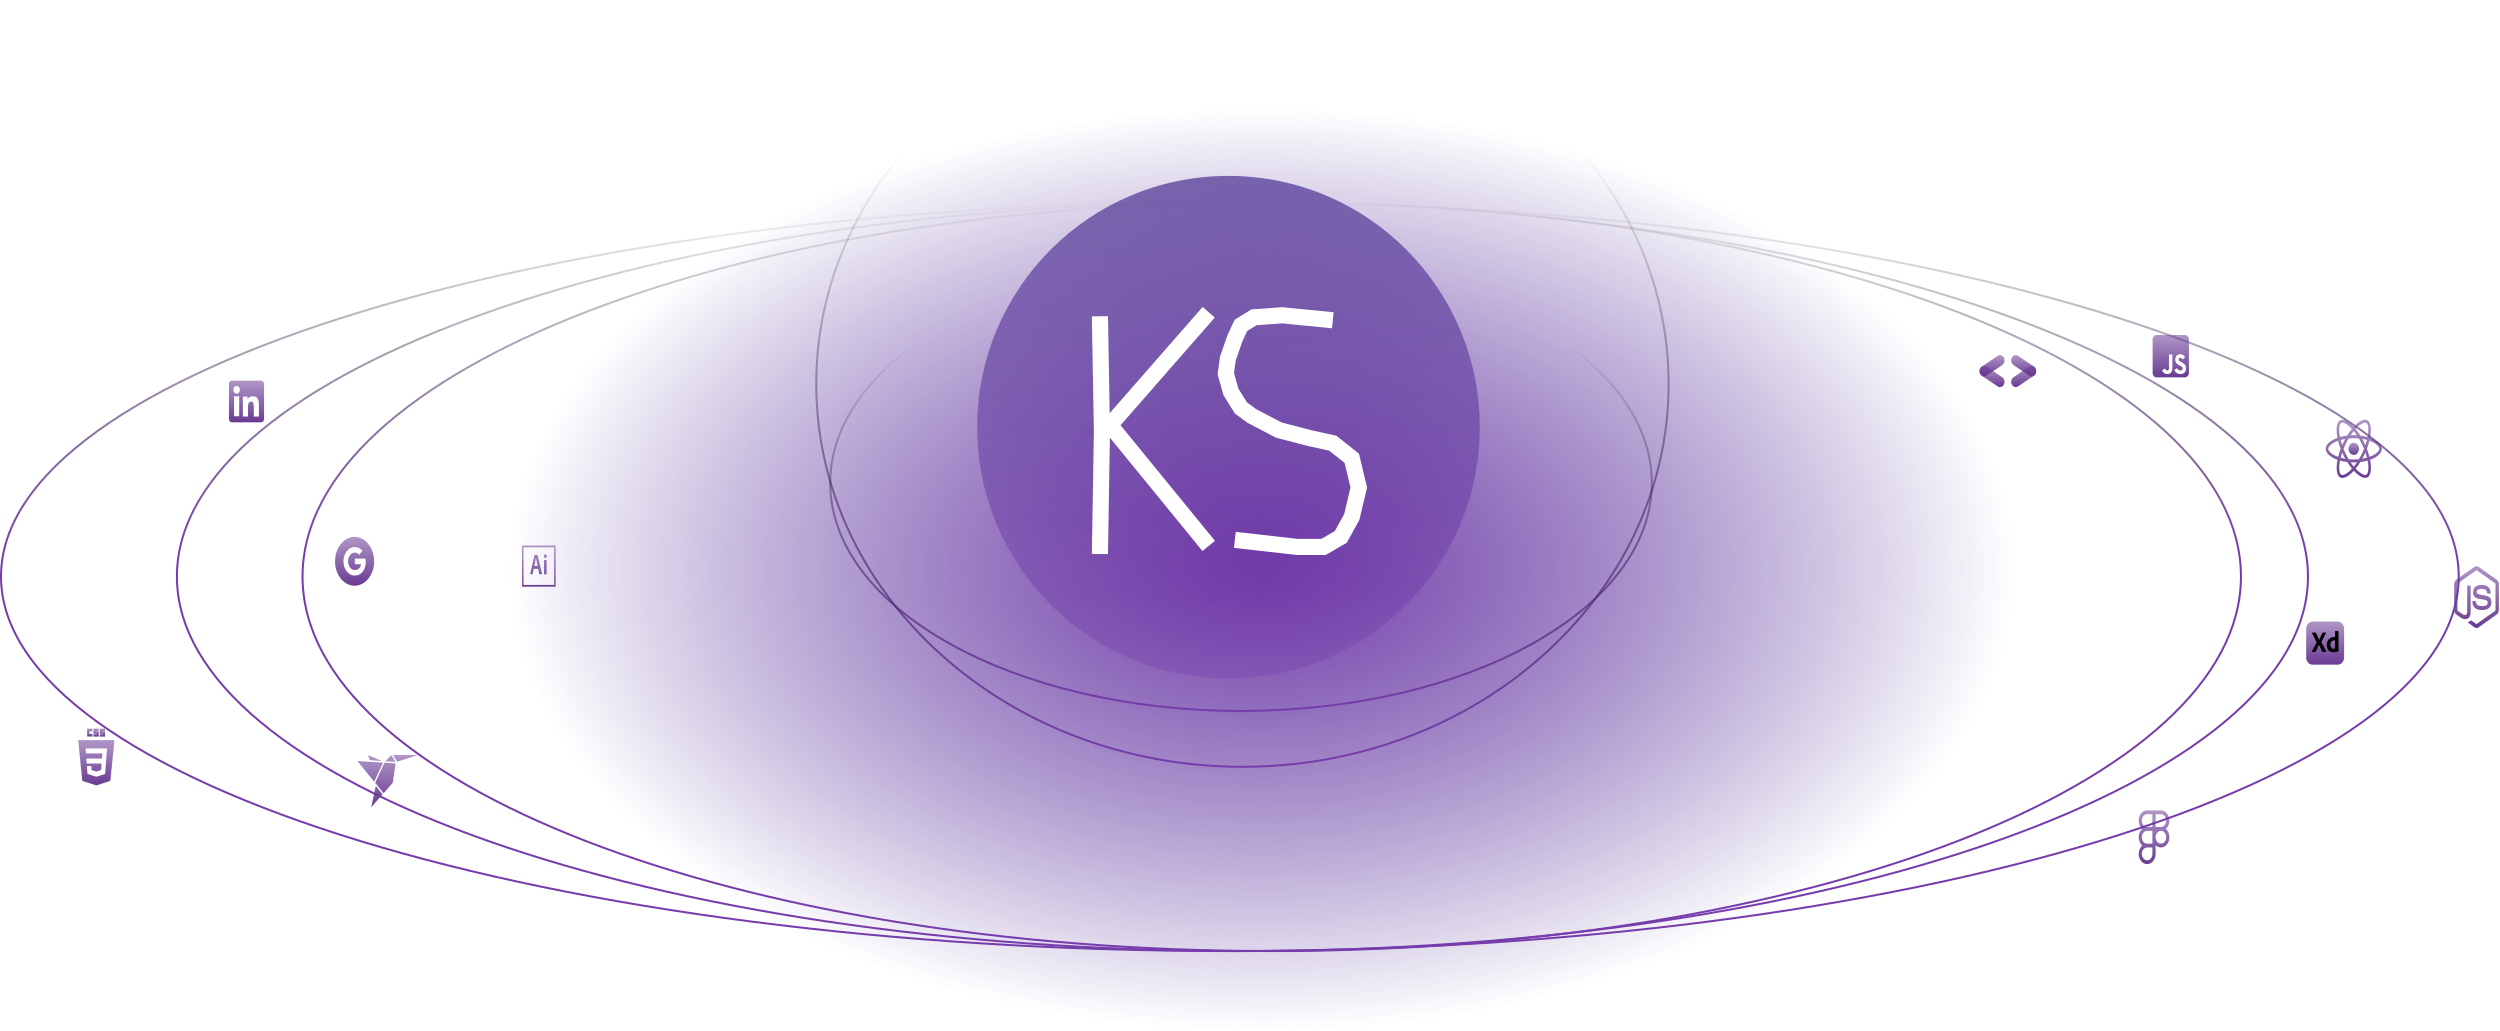<svg width="1241" height="512" viewBox="0 0 1241 512" fill="none" xmlns="http://www.w3.org/2000/svg">
<ellipse cx="626.446" cy="282.732" rx="375.59" ry="228.68" fill="url(#paint0_radial_0_1)"/>
<circle cx="609.814" cy="212.049" r="124.735" fill="url(#paint1_linear_0_1)"/>
<g filter="url(#filter0_d_0_1)">
<path d="M546 156L547 212.966L546 274" stroke="white" stroke-width="8"/>
<path d="M661.602 158L636.5 155.5L622.5 156.5L616 160.5L612.986 167L609.514 177L608.5 184.5L611.002 193.5L616 201.5L621.42 205.5L634.814 212.5L650.192 216.5L661.602 219L671.027 226.5L674.5 241L671.027 255.651L665.571 265.5L657 270.5H644L612.986 267" stroke="white" stroke-width="8"/>
<path d="M600 154L551 210L600 270" stroke="white" stroke-width="8"/>
</g>
<path d="M1220.51 286.197C1220.51 311.696 1203.59 336.085 1172.75 358.35C1141.91 380.607 1097.27 400.671 1042.06 417.53C931.634 451.245 779.059 472.106 610.507 472.106C441.956 472.106 289.38 451.245 178.959 417.53C123.746 400.671 79.1 380.607 48.269 358.35C17.427 336.085 0.5 311.696 0.5 286.197C0.5 260.698 17.427 236.309 48.269 214.044C79.1 191.787 123.746 171.723 178.959 154.864C289.38 121.149 441.956 100.288 610.507 100.288C779.059 100.288 931.634 121.149 1042.06 154.864C1097.27 171.723 1141.91 191.787 1172.75 214.044C1203.59 236.309 1220.51 260.698 1220.51 286.197Z" stroke="url(#paint2_linear_0_1)"/>
<path d="M1145.67 286.197C1145.67 311.728 1130.98 336.119 1104.25 358.372C1077.52 380.621 1038.81 400.681 990.941 417.537C895.2 451.247 762.901 472.106 616.744 472.106C470.587 472.106 338.289 451.247 242.547 417.537C194.674 400.681 155.968 380.621 129.239 358.372C102.508 336.119 87.814 311.728 87.814 286.197C87.814 260.666 102.508 236.274 129.239 214.022C155.968 191.773 194.674 171.713 242.547 154.857C338.289 121.147 470.587 100.288 616.744 100.288C762.901 100.288 895.2 121.147 990.941 154.857C1038.81 171.713 1077.52 191.773 1104.25 214.022C1130.98 236.274 1145.67 260.666 1145.67 286.197Z" stroke="url(#paint3_linear_0_1)"/>
<path d="M1112.41 286.197C1112.41 311.747 1099.03 336.142 1074.73 358.387C1050.42 380.632 1015.21 400.688 971.669 417.542C884.585 451.248 764.245 472.106 631.296 472.106C498.348 472.106 378.008 451.248 290.924 417.542C247.38 400.688 212.176 380.632 187.867 358.387C163.558 336.142 150.182 311.747 150.182 286.197C150.182 260.647 163.558 236.252 187.867 214.007C212.176 191.762 247.38 171.706 290.924 154.852C378.008 121.146 498.348 100.288 631.296 100.288C764.245 100.288 884.585 121.146 971.669 154.852C1015.21 171.706 1050.42 191.762 1074.73 214.007C1099.03 236.252 1112.41 260.647 1112.41 286.197Z" stroke="url(#paint4_linear_0_1)"/>
<path d="M828.293 190.567C828.293 295.489 733.631 380.634 616.744 380.634C499.857 380.634 405.195 295.489 405.195 190.567C405.195 85.645 499.857 0.5 616.744 0.5C733.631 0.5 828.293 85.645 828.293 190.567Z" stroke="url(#paint5_linear_0_1)"/>
<path d="M819.977 239.768C819.977 270.887 797.283 299.165 760.359 319.692C723.453 340.209 672.433 352.915 616.051 352.915C559.669 352.915 508.649 340.209 471.743 319.692C434.819 299.165 412.125 270.887 412.125 239.768C412.125 208.649 434.819 180.371 471.743 159.844C508.649 139.327 559.669 126.621 616.051 126.621C672.433 126.621 723.453 139.327 760.359 159.844C797.283 180.371 819.977 208.649 819.977 239.768Z" stroke="url(#paint6_linear_0_1)"/>
<path d="M1182.34 222.788C1182.34 220.637 1180.03 218.598 1176.48 217.334C1177.3 213.124 1176.94 209.774 1175.34 208.701C1174.95 208.447 1174.51 208.32 1174.07 208.331V209.806C1174.33 209.806 1174.54 209.867 1174.71 209.979C1175.49 210.496 1175.82 212.461 1175.56 214.99C1175.5 215.613 1175.4 216.267 1175.27 216.936C1174.08 216.603 1172.88 216.362 1171.67 216.215C1170.94 215.051 1170.15 213.946 1169.3 212.905C1171.16 210.9 1172.89 209.801 1174.07 209.801V208.324C1172.51 208.324 1170.47 209.622 1168.4 211.872C1166.34 209.637 1164.29 208.352 1162.73 208.352V209.826C1163.91 209.826 1165.65 210.92 1167.5 212.912C1166.71 213.886 1165.91 214.99 1165.16 216.215C1163.94 216.36 1162.73 216.603 1161.55 216.943C1161.42 216.309 1161.32 215.669 1161.25 215.024C1160.98 212.494 1161.31 210.529 1162.08 210.006C1162.25 209.887 1162.47 209.833 1162.73 209.833V208.358C1162.26 208.358 1161.82 208.477 1161.45 208.728C1159.85 209.801 1159.5 213.143 1160.32 217.341C1156.79 218.613 1154.49 220.644 1154.49 222.788C1154.49 224.94 1156.8 226.979 1160.34 228.242C1159.52 232.453 1159.89 235.803 1161.49 236.875C1161.86 237.126 1162.29 237.245 1162.76 237.245C1164.33 237.245 1166.37 235.948 1168.44 233.697C1170.5 235.934 1172.55 237.218 1174.11 237.218C1174.56 237.229 1175 237.101 1175.39 236.848C1176.98 235.776 1177.34 232.434 1176.52 228.236C1180.04 226.972 1182.34 224.933 1182.34 222.788ZM1174.95 218.373C1174.73 219.258 1174.47 220.13 1174.18 220.987C1173.71 219.911 1173.18 218.864 1172.62 217.849C1173.43 217.989 1174.2 218.161 1174.95 218.373H1174.95ZM1172.35 225.423C1171.92 226.288 1171.47 227.132 1170.98 227.952C1169.28 228.127 1167.56 228.129 1165.86 227.959C1164.88 226.331 1164.03 224.608 1163.31 222.809C1164.03 221.005 1164.88 219.276 1165.85 217.64C1167.55 217.464 1169.26 217.461 1170.97 217.631C1171.44 218.419 1171.9 219.261 1172.34 220.148C1172.77 221.014 1173.16 221.894 1173.52 222.782C1173.16 223.68 1172.77 224.561 1172.35 225.423ZM1174.18 224.562C1174.49 225.449 1174.75 226.336 1174.96 227.197C1174.22 227.409 1173.44 227.588 1172.63 227.726C1173.19 226.702 1173.71 225.646 1174.18 224.562ZM1168.42 231.626C1167.9 230.99 1167.37 230.282 1166.85 229.507C1167.36 229.534 1167.88 229.554 1168.41 229.554C1168.94 229.554 1169.47 229.541 1169.99 229.507C1169.48 230.282 1168.95 230.99 1168.42 231.626ZM1164.2 227.726C1163.42 227.594 1162.64 227.42 1161.87 227.204C1162.08 226.35 1162.34 225.469 1162.64 224.589C1162.87 225.117 1163.12 225.648 1163.38 226.178C1163.65 226.707 1163.92 227.224 1164.2 227.726ZM1168.4 213.951C1168.92 214.587 1169.45 215.295 1169.97 216.07C1169.46 216.043 1168.94 216.023 1168.41 216.023C1167.88 216.023 1167.35 216.036 1166.84 216.07C1167.35 215.295 1167.87 214.587 1168.4 213.951ZM1164.2 217.851C1163.63 218.872 1163.11 219.926 1162.64 221.008C1162.34 220.145 1162.08 219.266 1161.86 218.373C1162.6 218.167 1163.38 217.989 1164.2 217.851ZM1159.06 226.137C1157.05 225.139 1155.75 223.828 1155.75 222.788C1155.75 221.749 1157.05 220.431 1159.06 219.439C1159.55 219.194 1160.08 218.975 1160.63 218.771C1160.95 220.067 1161.38 221.418 1161.91 222.802C1161.41 224.104 1160.99 225.444 1160.65 226.813C1160.11 226.618 1159.58 226.393 1159.06 226.137ZM1162.11 235.596C1161.34 235.082 1161.01 233.114 1161.27 230.587C1161.33 229.964 1161.43 229.308 1161.56 228.639C1162.67 228.957 1163.88 229.202 1165.16 229.362C1165.88 230.525 1166.67 231.631 1167.52 232.672C1165.67 234.677 1163.93 235.776 1162.75 235.776C1162.53 235.779 1162.31 235.717 1162.11 235.597V235.596ZM1175.58 230.553C1175.84 233.082 1175.51 235.048 1174.75 235.57C1174.58 235.689 1174.36 235.742 1174.1 235.742C1172.92 235.742 1171.18 234.65 1169.33 232.657C1170.17 231.62 1170.96 230.517 1171.67 229.355C1172.89 229.21 1174.09 228.967 1175.28 228.627C1175.41 229.296 1175.51 229.937 1175.58 230.553ZM1177.76 226.137C1177.27 226.382 1176.74 226.602 1176.19 226.806C1175.84 225.43 1175.42 224.083 1174.91 222.775C1175.44 221.399 1175.85 220.055 1176.17 218.764C1176.71 218.959 1177.25 219.185 1177.77 219.439C1179.78 220.438 1181.08 221.749 1181.08 222.788C1181.07 223.828 1179.77 225.146 1177.76 226.137Z" fill="url(#paint7_linear_0_1)"/>
<path d="M1168.41 225.813C1169.1 225.813 1169.76 225.494 1170.24 224.927C1170.73 224.36 1171 223.59 1171 222.787C1171 221.985 1170.73 221.215 1170.24 220.648C1169.76 220.081 1169.1 219.762 1168.41 219.762C1167.72 219.762 1167.06 220.081 1166.57 220.648C1166.09 221.215 1165.81 221.985 1165.81 222.787C1165.81 223.59 1166.09 224.36 1166.57 224.927C1167.06 225.494 1167.72 225.813 1168.41 225.813Z" fill="url(#paint8_linear_0_1)"/>
<path d="M1084.65 166.301H1070.49C1069.43 166.301 1068.56 167.309 1068.56 168.552V185.061C1068.56 186.304 1069.43 187.312 1070.49 187.312H1084.65C1085.71 187.312 1086.58 186.304 1086.58 185.061V168.552C1086.58 167.309 1085.71 166.301 1084.65 166.301ZM1078.37 182.688C1078.37 184.733 1077.34 185.666 1075.84 185.666C1074.48 185.666 1073.7 184.85 1073.29 183.861L1074.67 182.89C1074.94 183.438 1075.18 183.903 1075.76 183.903C1076.32 183.903 1076.67 183.649 1076.67 182.66V175.948H1078.37V182.688ZM1082.37 185.666C1080.8 185.666 1079.78 184.794 1079.29 183.649L1080.67 182.721C1081.03 183.41 1081.5 183.921 1082.34 183.921C1083.04 183.921 1083.49 183.513 1083.49 182.946C1083.49 182.271 1083.03 182.031 1082.25 181.633L1081.83 181.422C1080.61 180.817 1079.8 180.052 1079.8 178.444C1079.8 176.961 1080.77 175.836 1082.28 175.836C1083.35 175.836 1084.13 176.272 1084.68 177.416L1083.36 178.401C1083.07 177.796 1082.76 177.557 1082.27 177.557C1081.78 177.557 1081.46 177.923 1081.46 178.401C1081.46 178.992 1081.78 179.231 1082.5 179.602L1082.93 179.813C1084.37 180.531 1085.17 181.267 1085.17 182.918C1085.17 184.691 1083.98 185.666 1082.37 185.666Z" fill="url(#paint9_linear_0_1)"/>
<path d="M1229.33 311.766C1228.99 311.766 1228.66 311.656 1228.36 311.449L1225.3 309.224C1224.84 308.908 1225.07 308.798 1225.22 308.737C1225.83 308.475 1225.95 308.42 1226.6 307.963C1226.67 307.914 1226.76 307.933 1226.83 307.987L1229.18 309.7C1229.27 309.761 1229.38 309.761 1229.46 309.7L1238.63 303.204C1238.72 303.143 1238.77 303.021 1238.77 302.899V289.908C1238.77 289.78 1238.72 289.664 1238.63 289.597L1229.46 283.107C1229.38 283.046 1229.27 283.046 1229.18 283.107L1220.02 289.603C1219.94 289.664 1219.88 289.786 1219.88 289.914V302.899C1219.88 303.021 1219.94 303.143 1220.02 303.198L1222.54 304.977C1223.9 305.812 1224.73 304.831 1224.73 303.838V291.017C1224.73 290.834 1224.85 290.694 1225 290.694H1226.16C1226.31 290.694 1226.43 290.834 1226.43 291.017V303.844C1226.43 306.074 1225.44 307.354 1223.72 307.354C1223.19 307.354 1222.77 307.354 1221.61 306.647L1219.21 304.947C1218.61 304.526 1218.24 303.74 1218.24 302.893V289.908C1218.24 289.067 1218.61 288.275 1219.21 287.854L1228.36 281.358C1228.94 280.956 1229.71 280.956 1230.29 281.358L1239.45 287.86C1240.05 288.281 1240.42 289.067 1240.42 289.914V302.899C1240.42 303.74 1240.05 304.526 1239.45 304.953L1230.29 311.449C1230 311.656 1229.66 311.766 1229.33 311.766ZM1236.73 298.963C1236.73 296.531 1235.39 295.886 1232.57 295.428C1229.72 294.965 1229.43 294.728 1229.43 293.911C1229.43 293.235 1229.68 292.333 1231.79 292.333C1233.67 292.333 1234.36 292.833 1234.65 294.393C1234.68 294.539 1234.78 294.649 1234.91 294.649H1236.1C1236.17 294.649 1236.24 294.612 1236.29 294.545C1236.34 294.478 1236.37 294.386 1236.36 294.295C1236.18 291.608 1234.73 290.359 1231.79 290.359C1229.17 290.359 1227.61 291.711 1227.61 293.984C1227.61 296.446 1229.17 297.129 1231.67 297.433C1234.68 297.793 1234.91 298.335 1234.91 299.06C1234.91 300.316 1234.08 300.852 1232.15 300.852C1229.73 300.852 1229.2 300.102 1229.02 298.622C1229 298.463 1228.89 298.347 1228.75 298.347H1227.57C1227.42 298.347 1227.31 298.494 1227.31 298.67C1227.31 300.565 1228.14 302.826 1232.16 302.826C1235.06 302.82 1236.73 301.412 1236.73 298.963Z" fill="url(#paint10_linear_0_1)"/>
<path fill-rule="evenodd" clip-rule="evenodd" d="M1065.84 402.275C1063.51 402.275 1061.63 404.556 1061.63 407.351C1061.63 409.05 1062.33 410.559 1063.39 411.48C1062.84 411.96 1062.4 412.584 1062.09 413.301C1061.79 414.018 1061.63 414.808 1061.63 415.609C1061.63 417.309 1062.33 418.817 1063.39 419.738C1062.84 420.218 1062.4 420.842 1062.09 421.559C1061.79 422.276 1061.63 423.067 1061.63 423.867C1061.63 426.662 1063.51 428.943 1065.84 428.943C1068.17 428.943 1070.04 426.662 1070.04 423.867V419.576C1070.78 420.293 1071.71 420.685 1072.67 420.686C1075 420.685 1076.88 418.404 1076.88 415.609C1076.88 414.808 1076.72 414.018 1076.42 413.301C1076.11 412.584 1075.67 411.96 1075.12 411.48C1075.67 411 1076.11 410.376 1076.42 409.659C1076.72 408.942 1076.88 408.152 1076.88 407.351C1076.88 404.556 1075 402.275 1072.67 402.275H1065.84ZM1063.21 407.351C1063.21 405.583 1064.4 404.167 1065.84 404.167H1068.46V410.534H1065.84C1064.4 410.534 1063.21 409.118 1063.21 407.351ZM1072.67 410.533H1070.04V404.166H1072.67C1074.11 404.166 1075.3 405.583 1075.3 407.351C1075.3 409.118 1074.11 410.533 1072.67 410.533ZM1063.21 415.609C1063.21 413.842 1064.4 412.426 1065.84 412.426H1068.46V418.793H1065.84C1064.39 418.793 1063.21 417.376 1063.21 415.609H1063.21ZM1070.04 415.609C1070.04 413.842 1071.23 412.426 1072.67 412.426C1074.11 412.426 1075.3 413.841 1075.3 415.609C1075.3 417.376 1074.11 418.793 1072.67 418.793C1071.23 418.793 1070.05 417.377 1070.05 415.609H1070.04ZM1063.21 423.867C1063.21 422.101 1064.4 420.685 1065.84 420.685H1068.46V423.867C1068.46 425.635 1067.28 427.051 1065.84 427.051C1064.4 427.051 1063.21 425.635 1063.21 423.867Z" fill="url(#paint11_linear_0_1)"/>
<path d="M1160.5 308.532H1147.91C1146.19 308.532 1144.79 310.164 1144.79 312.178V326.302C1144.79 328.316 1146.19 329.948 1147.91 329.948H1160.5C1162.22 329.948 1163.62 328.316 1163.62 326.302V312.178C1163.62 310.164 1162.22 308.532 1160.5 308.532Z" fill="url(#paint12_linear_0_1)"/>
<path d="M1154.69 314.165L1152.34 318.689L1154.85 323.493C1154.87 323.527 1154.87 323.566 1154.87 323.604C1154.86 323.62 1154.85 323.623 1154.84 323.624L1154.83 323.624L1154.81 323.623C1154.8 323.623 1154.79 323.624 1154.78 323.626H1152.97L1152.93 323.625C1152.83 323.622 1152.76 323.606 1152.72 323.522C1152.55 323.141 1152.38 322.761 1152.21 322.381C1152.06 322.041 1151.91 321.705 1151.75 321.371L1151.68 321.224C1151.49 320.828 1151.3 320.43 1151.11 320.03H1151.1C1150.93 320.426 1150.76 320.819 1150.58 321.209C1150.4 321.602 1150.22 321.993 1150.04 322.381C1149.86 322.769 1149.68 323.154 1149.5 323.537C1149.47 323.615 1149.42 323.632 1149.35 323.634L1149.32 323.635H1147.59L1147.58 323.635L1147.56 323.638C1147.54 323.639 1147.53 323.635 1147.53 323.611C1147.53 323.575 1147.53 323.538 1147.55 323.508L1149.99 318.837L1147.61 314.151C1147.59 314.112 1147.58 314.08 1147.6 314.055C1147.61 314.043 1147.62 314.033 1147.64 314.026C1147.65 314.02 1147.66 314.017 1147.68 314.018H1149.46C1149.5 314.016 1149.54 314.023 1149.57 314.04C1149.6 314.06 1149.63 314.088 1149.65 314.121C1149.8 314.514 1149.97 314.907 1150.15 315.3C1150.34 315.691 1150.52 316.079 1150.72 316.464C1150.9 316.844 1151.08 317.232 1151.24 317.628H1151.25C1151.42 317.233 1151.59 316.84 1151.76 316.45C1151.94 316.067 1152.11 315.681 1152.3 315.293C1152.47 314.91 1152.65 314.524 1152.82 314.136C1152.83 314.1 1152.85 314.067 1152.87 314.04C1152.9 314.022 1152.94 314.014 1152.97 314.018H1154.63C1154.64 314.014 1154.66 314.015 1154.67 314.022C1154.69 314.029 1154.7 314.042 1154.71 314.058C1154.71 314.074 1154.72 314.092 1154.72 314.11C1154.71 314.128 1154.71 314.145 1154.7 314.158L1154.69 314.166L1154.69 314.165ZM1158.4 323.816L1158.32 323.817C1157.73 323.828 1157.16 323.687 1156.63 323.405C1156.14 323.139 1155.72 322.704 1155.45 322.159C1155.17 321.619 1155.03 320.946 1155.02 320.14L1155.02 320.074C1155.01 319.398 1155.16 318.732 1155.45 318.144C1155.73 317.562 1156.15 317.082 1156.66 316.757L1156.7 316.73C1157.25 316.376 1157.91 316.199 1158.68 316.199L1158.72 316.199L1158.75 316.201L1158.8 316.203L1158.85 316.206L1158.93 316.213L1159.02 316.222L1159.09 316.229V313.326C1159.09 313.257 1159.11 313.222 1159.16 313.222H1160.75C1160.76 313.221 1160.78 313.222 1160.79 313.226C1160.8 313.23 1160.8 313.236 1160.81 313.245C1160.82 313.253 1160.82 313.264 1160.83 313.275C1160.83 313.287 1160.83 313.299 1160.83 313.311V322.02C1160.83 322.166 1160.84 322.323 1160.84 322.492L1160.87 322.874L1160.88 323.095C1160.88 323.126 1160.88 323.156 1160.86 323.183C1160.85 323.209 1160.83 323.23 1160.81 323.243C1160.39 323.442 1159.97 323.591 1159.53 323.685C1159.16 323.765 1158.78 323.809 1158.4 323.816ZM1159.09 321.99V317.967C1159.02 317.946 1158.95 317.931 1158.88 317.923C1158.79 317.913 1158.71 317.908 1158.62 317.908C1158.31 317.905 1158.01 317.986 1157.73 318.144C1157.47 318.299 1157.24 318.533 1157.07 318.822C1156.9 319.106 1156.82 319.478 1156.81 319.937L1156.81 319.986C1156.81 320.307 1156.85 320.627 1156.94 320.929C1157.02 321.172 1157.14 321.394 1157.3 321.577C1157.45 321.747 1157.63 321.873 1157.83 321.946C1158.04 322.025 1158.26 322.065 1158.48 322.064C1158.6 322.064 1158.71 322.059 1158.81 322.049C1158.89 322.042 1158.97 322.026 1159.05 322.003L1159.09 321.99Z" fill="black"/>
<path d="M1002.9 184.947C1004.38 183.954 1005.86 182.954 1007.35 181.973C1008.76 181.04 1010.42 181.9 1010.74 183.714C1010.92 184.763 1010.52 185.897 1009.71 186.449C1007.04 188.259 1004.38 190.061 1001.7 191.836C1000.87 192.386 1000.01 192.285 999.256 191.611C998.488 190.928 998.246 189.985 998.426 188.888C998.632 188.052 999.102 187.494 999.744 187.076C1000.81 186.385 1001.85 185.658 1002.9 184.947Z" fill="url(#paint13_linear_0_1)"/>
<path d="M1003.99 184.226C1002.51 183.226 1001.03 182.234 999.557 181.224C998.16 180.266 997.968 178.16 999.155 176.93C999.842 176.218 1000.88 176.057 1001.7 176.602C1004.38 178.386 1007.05 180.178 1009.71 181.998C1010.53 182.561 1010.88 183.475 1010.76 184.575C1010.64 185.692 1010.06 186.408 1009.15 186.775C1008.43 186.985 1007.78 186.789 1007.15 186.349C1006.1 185.623 1005.04 184.932 1003.99 184.226Z" fill="url(#paint14_linear_0_1)"/>
<path d="M990.523 183.519C989.575 184.147 988.626 184.774 987.679 185.404C987.125 185.772 986.577 186.154 986.02 186.516C984.898 187.246 983.565 186.818 982.929 185.532C982.322 184.304 982.671 182.713 983.752 181.977C986.394 180.179 989.042 178.394 991.701 176.628C992.516 176.087 993.362 176.155 994.116 176.802C994.911 177.486 995.172 178.447 994.993 179.574C994.882 179.846 994.816 180.166 994.65 180.381C994.38 180.73 994.073 181.065 993.732 181.311C992.675 182.071 991.594 182.786 990.523 183.519Z" fill="url(#paint15_linear_0_1)"/>
<path d="M989.436 184.222C990.376 184.866 991.316 185.51 992.258 186.152C992.808 186.527 993.365 186.89 993.913 187.271C995.016 188.039 995.365 189.599 994.727 190.885C994.119 192.112 992.763 192.555 991.677 191.831C989.02 190.062 986.37 188.28 983.73 186.478C982.92 185.925 982.548 185.037 982.652 183.952C982.761 182.807 983.345 182.063 984.271 181.68C984.529 181.656 984.799 181.562 985.042 181.623C985.436 181.721 985.838 181.863 986.192 182.085C987.284 182.773 988.356 183.506 989.436 184.222Z" fill="url(#paint16_linear_0_1)"/>
<path fill-rule="evenodd" clip-rule="evenodd" d="M176.015 266.51C170.656 266.51 166.313 271.937 166.313 278.632C166.313 285.326 170.656 290.754 176.015 290.754C181.372 290.754 185.716 285.326 185.716 278.632C185.716 271.937 181.372 266.51 176.015 266.51ZM176.128 285.721C173.001 285.721 170.469 282.549 170.469 278.632C170.469 274.714 173.001 271.542 176.128 271.542C177.656 271.542 178.933 272.246 179.913 273.39L178.317 275.388V275.384C177.723 274.675 176.969 274.311 176.128 274.311C174.26 274.311 172.743 276.287 172.743 278.628C172.743 280.966 174.26 282.948 176.128 282.948C177.822 282.948 178.975 281.734 179.213 280.067H176.128V277.302H181.452C181.523 277.777 181.561 278.272 181.561 278.791C181.561 282.842 179.396 285.721 176.128 285.721Z" fill="url(#paint17_linear_0_1)"/>
<path d="M43.258 361.697H45.876V362.996H44.352V364.296H45.876V365.595H43.258V361.697ZM46.399 361.697H49.019V362.828H47.495V363.053H49.019V365.652H46.399V364.466H47.923V364.239H46.399V361.697ZM49.543 361.697H52.16V362.828H50.637V363.053H52.16V365.652H49.543V364.466H51.066V364.239H49.543V361.697Z" fill="url(#paint18_linear_0_1)"/>
<path fill-rule="evenodd" clip-rule="evenodd" d="M47.806 389.876L40.855 387.627L38.806 367.382H56.824L54.776 387.625L47.806 389.876ZM42.857 376.546L43.048 379.028H50.432L50.185 382.248L47.809 382.997H47.807L45.435 382.25L45.283 380.271H43.144L43.442 384.169L47.806 385.581L52.177 384.169L52.71 377.212L52.762 376.546L53.146 371.519H42.474L42.668 374.003H50.812L50.618 376.546H42.857Z" fill="url(#paint19_linear_0_1)"/>
<path d="M259.865 271.669H275.11V290.346H259.865V271.669ZM259.171 291.219H275.802V270.796H259.171V291.219ZM270.065 278.075C270.065 278.005 270.085 277.97 270.148 277.97H271.236C271.291 277.97 271.319 277.996 271.319 278.075V284.961C271.319 285.031 271.305 285.066 271.236 285.066H270.163C270.093 285.066 270.072 285.023 270.072 284.952V278.075H270.065H270.065ZM269.989 276.094C269.989 275.858 270.063 275.631 270.196 275.465C270.328 275.298 270.508 275.204 270.695 275.204C270.883 275.204 271.063 275.298 271.195 275.465C271.328 275.631 271.402 275.858 271.402 276.094C271.409 276.215 271.395 276.336 271.361 276.449C271.327 276.562 271.274 276.664 271.205 276.749C271.137 276.834 271.055 276.899 270.964 276.939C270.874 276.98 270.777 276.995 270.682 276.984C270.588 276.992 270.494 276.974 270.407 276.931C270.319 276.889 270.24 276.823 270.174 276.739C270.108 276.654 270.058 276.553 270.026 276.442C269.994 276.33 269.982 276.212 269.99 276.094H269.989ZM266.87 280.947C266.676 279.974 266.217 277.866 266.046 276.845H266.032C265.887 277.866 265.519 279.594 265.228 280.947H266.87ZM264.944 282.361L264.396 284.979C264.383 285.049 264.362 285.067 264.292 285.067H263.275C263.205 285.067 263.192 285.041 263.205 284.936L265.173 276.258C265.221 276.021 265.244 275.778 265.243 275.534C265.243 275.472 265.263 275.446 265.298 275.446H266.753C266.802 275.446 266.823 275.463 266.836 275.534L269.04 284.951C269.054 285.02 269.04 285.065 268.985 285.065H267.834C267.779 285.065 267.744 285.047 267.73 284.99L267.162 282.362H264.945L264.944 282.361Z" fill="url(#paint20_linear_0_1)"/>
<path fill-rule="evenodd" clip-rule="evenodd" d="M113.647 190.66C113.647 190.201 113.801 189.761 114.074 189.436C114.347 189.112 114.717 188.929 115.103 188.929H129.617C129.808 188.929 129.997 188.974 130.174 189.06C130.351 189.147 130.512 189.275 130.647 189.435C130.783 189.596 130.89 189.787 130.963 189.997C131.037 190.207 131.074 190.433 131.074 190.66V207.911C131.074 208.138 131.037 208.364 130.964 208.574C130.89 208.784 130.783 208.975 130.648 209.136C130.513 209.297 130.352 209.424 130.175 209.511C129.998 209.599 129.809 209.643 129.617 209.643H115.103C114.912 209.643 114.722 209.598 114.546 209.511C114.369 209.424 114.209 209.297 114.073 209.136C113.938 208.975 113.831 208.784 113.758 208.574C113.685 208.364 113.647 208.139 113.647 207.912V190.66ZM120.545 196.827H122.905V198.236C123.245 197.426 124.117 196.697 125.426 196.697C127.936 196.697 128.531 198.31 128.531 201.269V206.751H125.991V201.943C125.991 200.258 125.65 199.307 124.785 199.307C123.585 199.307 123.086 200.332 123.086 201.943V206.751H120.545V196.827ZM116.188 206.622H118.73V196.697H116.188V206.621V206.622ZM119.093 193.46C119.098 193.719 119.059 193.976 118.979 194.216C118.899 194.457 118.78 194.676 118.628 194.861C118.475 195.046 118.294 195.193 118.093 195.293C117.892 195.394 117.677 195.445 117.459 195.445C117.242 195.445 117.026 195.394 116.826 195.293C116.625 195.193 116.443 195.046 116.291 194.861C116.139 194.676 116.019 194.457 115.939 194.216C115.859 193.976 115.821 193.719 115.826 193.46C115.835 192.952 116.011 192.469 116.317 192.114C116.622 191.759 117.032 191.56 117.459 191.56C117.887 191.56 118.297 191.759 118.602 192.114C118.907 192.469 119.084 192.952 119.093 193.46Z" fill="url(#paint21_linear_0_1)"/>
<path d="M195.076 374.8L197.125 378.121L207.495 374.8M184.301 400.66L189.911 394.322L186.536 390.135M194.226 374.8L191.228 377.921L196.271 378.138M182.572 374.801L183.646 377.351L189.583 377.777M185.748 388.024L190.133 378.574L177.401 377.776M186.258 388.621L190.4 393.762L194.968 388.589L196.385 378.951L190.819 378.621L186.258 388.621Z" fill="url(#paint22_linear_0_1)"/>
<defs>
<filter id="filter0_d_0_1" x="528.001" y="138.366" width="164.611" height="151.134" filterUnits="userSpaceOnUse" color-interpolation-filters="sRGB">
<feFlood flood-opacity="0" result="BackgroundImageFix"/>
<feColorMatrix in="SourceAlpha" type="matrix" values="0 0 0 0 0 0 0 0 0 0 0 0 0 0 0 0 0 0 127 0" result="hardAlpha"/>
<feOffset dy="1"/>
<feGaussianBlur stdDeviation="7"/>
<feComposite in2="hardAlpha" operator="out"/>
<feColorMatrix type="matrix" values="0 0 0 0 1 0 0 0 0 1 0 0 0 0 1 0 0 0 0.55 0"/>
<feBlend mode="normal" in2="BackgroundImageFix" result="effect1_dropShadow_0_1"/>
<feBlend mode="normal" in="SourceGraphic" in2="effect1_dropShadow_0_1" result="shape"/>
</filter>
<radialGradient id="paint0_radial_0_1" cx="0" cy="0" r="1" gradientUnits="userSpaceOnUse" gradientTransform="translate(626.446 282.732) rotate(90) scale(228.68 375.59)">
<stop stop-color="#763CAC"/>
<stop offset="1" stop-color="#320F85" stop-opacity="0"/>
</radialGradient>
<linearGradient id="paint1_linear_0_1" x1="609.814" y1="87.314" x2="609.814" y2="336.784" gradientUnits="userSpaceOnUse">
<stop stop-color="#301080" stop-opacity="0.6"/>
<stop offset="1" stop-color="#7840AD" stop-opacity="0.36"/>
</linearGradient>
<linearGradient id="paint2_linear_0_1" x1="610.507" y1="99.788" x2="610.507" y2="472.606" gradientUnits="userSpaceOnUse">
<stop stop-opacity="0"/>
<stop offset="0.479" stop-color="#763CAC"/>
</linearGradient>
<linearGradient id="paint3_linear_0_1" x1="616.744" y1="99.788" x2="616.744" y2="472.606" gradientUnits="userSpaceOnUse">
<stop stop-opacity="0"/>
<stop offset="0.479" stop-color="#763CAC"/>
</linearGradient>
<linearGradient id="paint4_linear_0_1" x1="631.296" y1="99.788" x2="631.296" y2="472.606" gradientUnits="userSpaceOnUse">
<stop stop-opacity="0"/>
<stop offset="0.479" stop-color="#763CAC"/>
</linearGradient>
<linearGradient id="paint5_linear_0_1" x1="616.744" y1="0" x2="616.744" y2="381.134" gradientUnits="userSpaceOnUse">
<stop offset="0.198" stop-opacity="0"/>
<stop offset="1" stop-color="#763CAC"/>
</linearGradient>
<linearGradient id="paint6_linear_0_1" x1="616.051" y1="126.121" x2="616.051" y2="353.415" gradientUnits="userSpaceOnUse">
<stop offset="0.198" stop-opacity="0"/>
<stop offset="1" stop-color="#763CAC"/>
</linearGradient>
<linearGradient id="paint7_linear_0_1" x1="1168.41" y1="208.324" x2="1168.41" y2="237.245" gradientUnits="userSpaceOnUse">
<stop stop-color="#693B93" stop-opacity="0.53"/>
<stop offset="1" stop-color="#693B93"/>
</linearGradient>
<linearGradient id="paint8_linear_0_1" x1="1168.41" y1="219.762" x2="1168.41" y2="225.813" gradientUnits="userSpaceOnUse">
<stop stop-color="#693B93" stop-opacity="0.53"/>
<stop offset="1" stop-color="#693B93"/>
</linearGradient>
<linearGradient id="paint9_linear_0_1" x1="1077.57" y1="166.301" x2="1077.57" y2="187.312" gradientUnits="userSpaceOnUse">
<stop stop-color="#693B93" stop-opacity="0.53"/>
<stop offset="1" stop-color="#693B93"/>
</linearGradient>
<linearGradient id="paint10_linear_0_1" x1="1229.33" y1="281.057" x2="1229.33" y2="311.766" gradientUnits="userSpaceOnUse">
<stop stop-color="#693B93" stop-opacity="0.53"/>
<stop offset="1" stop-color="#693B93"/>
</linearGradient>
<linearGradient id="paint11_linear_0_1" x1="1069.25" y1="402.275" x2="1069.25" y2="428.943" gradientUnits="userSpaceOnUse">
<stop stop-color="#693B93" stop-opacity="0.53"/>
<stop offset="1" stop-color="#693B93"/>
</linearGradient>
<linearGradient id="paint12_linear_0_1" x1="1154.21" y1="308.532" x2="1154.21" y2="329.948" gradientUnits="userSpaceOnUse">
<stop stop-color="#693B93" stop-opacity="0.53"/>
<stop offset="1" stop-color="#693B93"/>
</linearGradient>
<linearGradient id="paint13_linear_0_1" x1="1004.57" y1="181.593" x2="1004.57" y2="192.19" gradientUnits="userSpaceOnUse">
<stop stop-color="#693B93" stop-opacity="0.53"/>
<stop offset="1" stop-color="#693B93"/>
</linearGradient>
<linearGradient id="paint14_linear_0_1" x1="1004.58" y1="176.277" x2="1004.58" y2="186.859" gradientUnits="userSpaceOnUse">
<stop stop-color="#693B93" stop-opacity="0.53"/>
<stop offset="1" stop-color="#693B93"/>
</linearGradient>
<linearGradient id="paint15_linear_0_1" x1="988.84" y1="176.265" x2="988.84" y2="186.871" gradientUnits="userSpaceOnUse">
<stop stop-color="#693B93" stop-opacity="0.53"/>
<stop offset="1" stop-color="#693B93"/>
</linearGradient>
<linearGradient id="paint16_linear_0_1" x1="988.84" y1="181.603" x2="988.84" y2="192.18" gradientUnits="userSpaceOnUse">
<stop stop-color="#693B93" stop-opacity="0.53"/>
<stop offset="1" stop-color="#693B93"/>
</linearGradient>
<linearGradient id="paint17_linear_0_1" x1="176.015" y1="266.51" x2="176.015" y2="290.754" gradientUnits="userSpaceOnUse">
<stop stop-color="#693B93" stop-opacity="0.53"/>
<stop offset="1" stop-color="#693B93"/>
</linearGradient>
<linearGradient id="paint18_linear_0_1" x1="47.709" y1="361.697" x2="47.709" y2="365.652" gradientUnits="userSpaceOnUse">
<stop stop-color="#693B93" stop-opacity="0.53"/>
<stop offset="1" stop-color="#693B93"/>
</linearGradient>
<linearGradient id="paint19_linear_0_1" x1="47.815" y1="367.382" x2="47.815" y2="389.876" gradientUnits="userSpaceOnUse">
<stop stop-color="#693B93" stop-opacity="0.53"/>
<stop offset="1" stop-color="#693B93"/>
</linearGradient>
<linearGradient id="paint20_linear_0_1" x1="267.487" y1="270.796" x2="267.487" y2="291.219" gradientUnits="userSpaceOnUse">
<stop stop-color="#693B93" stop-opacity="0.53"/>
<stop offset="1" stop-color="#693B93"/>
</linearGradient>
<linearGradient id="paint21_linear_0_1" x1="122.361" y1="188.929" x2="122.361" y2="209.643" gradientUnits="userSpaceOnUse">
<stop stop-color="#693B93" stop-opacity="0.53"/>
<stop offset="1" stop-color="#693B93"/>
</linearGradient>
<linearGradient id="paint22_linear_0_1" x1="192.448" y1="374.8" x2="192.448" y2="400.66" gradientUnits="userSpaceOnUse">
<stop stop-color="#693B93" stop-opacity="0.53"/>
<stop offset="1" stop-color="#693B93"/>
</linearGradient>
</defs>
</svg>
